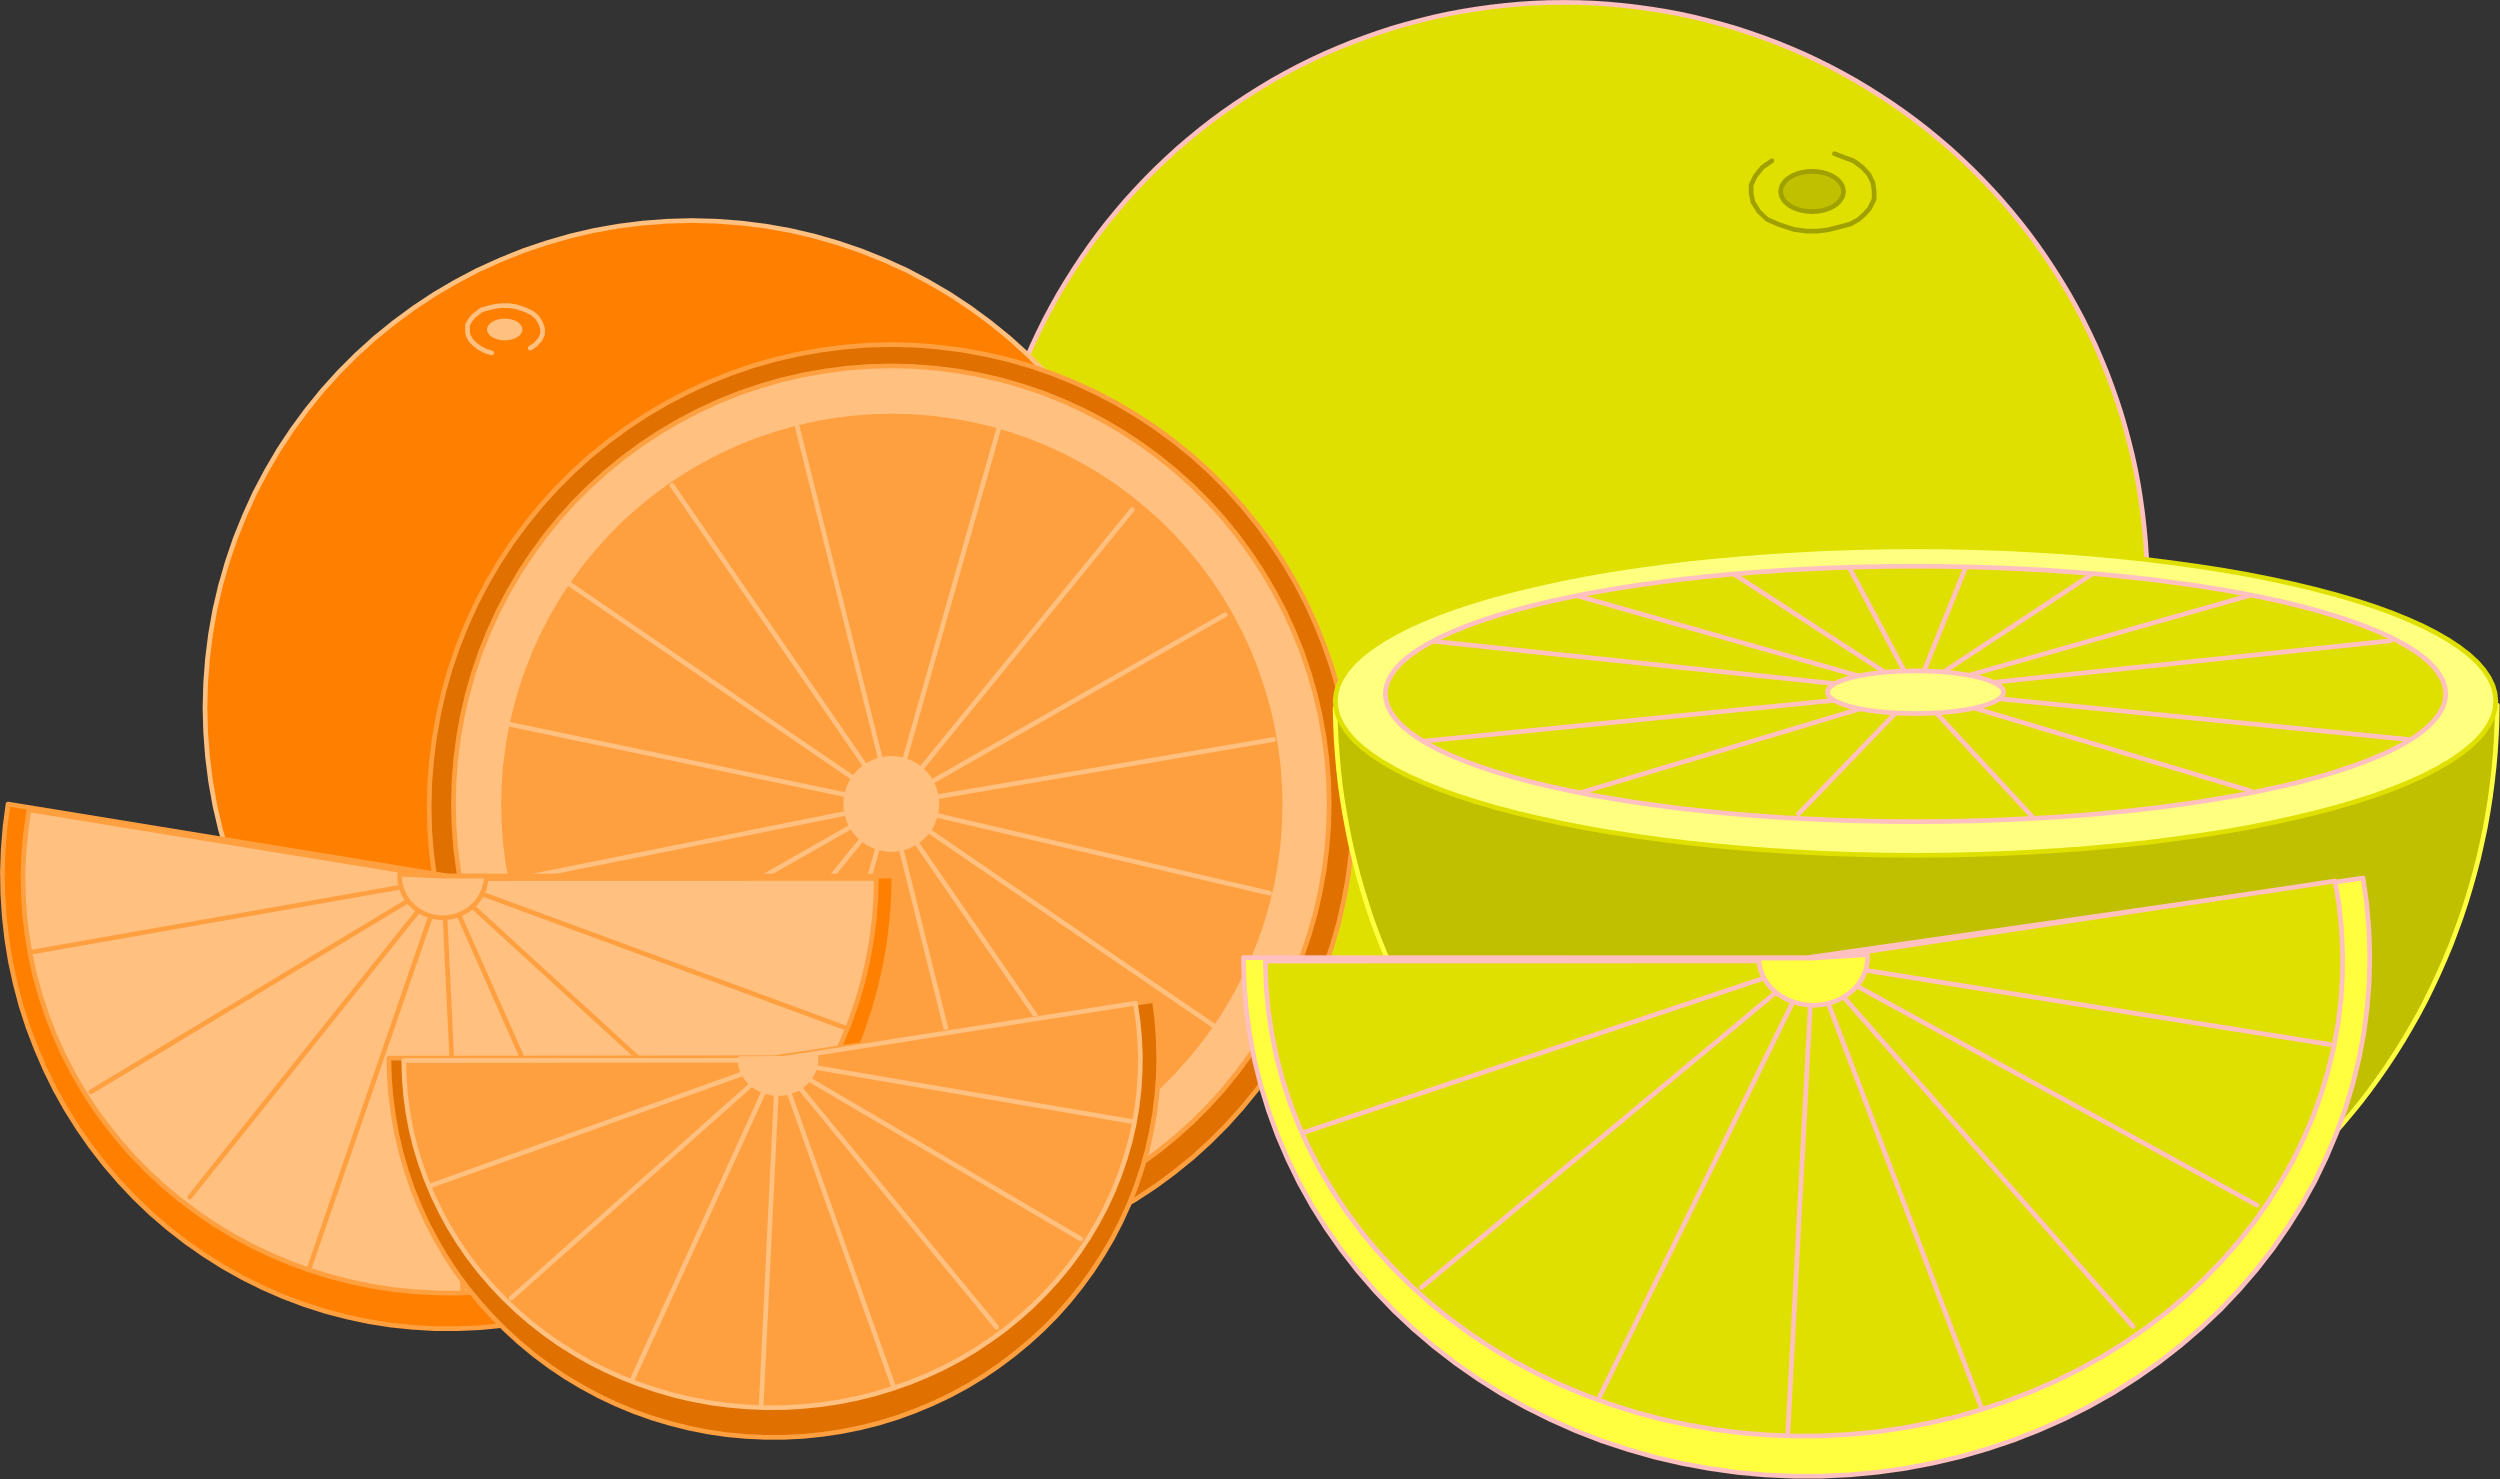 <?xml version="1.0" encoding="UTF-8" standalone="no"?>
<svg
   xmlns:ooo="http://xml.openoffice.org/svg/export"
   xmlns:dc="http://purl.org/dc/elements/1.1/"
   xmlns:cc="http://creativecommons.org/ns#"
   xmlns:rdf="http://www.w3.org/1999/02/22-rdf-syntax-ns#"
   xmlns:svg="http://www.w3.org/2000/svg"
   xmlns="http://www.w3.org/2000/svg"
   xmlns:sodipodi="http://sodipodi.sourceforge.net/DTD/sodipodi-0.dtd"
   xmlns:inkscape="http://www.inkscape.org/namespaces/inkscape"
   version="1.2"
   width="186.58mm"
   height="110.38mm"
   viewBox="0 0 18658 11038"
   preserveAspectRatio="xMidYMid"
   xml:space="preserve"
   id="svg204"
   sodipodi:docname="citrus.svg"
   style="fill-rule:evenodd;stroke-width:28.222;stroke-linejoin:round"
   inkscape:version="0.92.5 (2060ec1f9f, 2020-04-08)"><rect x="0" y="0" width="18658" height="11038" fill="#333333" stroke="none"/><sodipodi:namedview
   pagecolor="#ffffff"
   bordercolor="#666666"
   borderopacity="1"
   objecttolerance="10"
   gridtolerance="10"
   guidetolerance="10"
   inkscape:pageopacity="0"
   inkscape:pageshadow="2"
   inkscape:window-width="664"
   inkscape:window-height="487"
   id="namedview206"
   showgrid="false"
   inkscape:zoom="0.2102413"
   inkscape:cx="352.59213"
   inkscape:cy="208.59212"
   inkscape:window-x="0"
   inkscape:window-y="0"
   inkscape:window-maximized="0"
   inkscape:current-layer="svg204" />
 <defs
   class="ClipPathGroup"
   id="defs8">
  <clipPath
   id="presentation_clip_path"
   clipPathUnits="userSpaceOnUse">
   <rect
   x="0"
   y="0"
   width="21000"
   height="29700"
   id="rect2" />
  </clipPath>
  <clipPath
   id="presentation_clip_path_shrink"
   clipPathUnits="userSpaceOnUse">
   <rect
   x="21"
   y="29"
   width="20958"
   height="29641"
   id="rect5" />
  </clipPath>
 </defs>
 <defs
   class="TextShapeIndex"
   id="defs12">
  <g
   ooo:slide="id1"
   ooo:id-list="id3"
   id="g10" />
 </defs>
 <defs
   class="EmbeddedBulletChars"
   id="defs44">
  <g
   id="bullet-char-template-57356"
   transform="matrix(4.8828125e-4,0,0,-4.8828125e-4,0,0)">
   <path
   d="M 580,1141 1163,571 580,0 -4,571 Z"
   id="path14"
   inkscape:connector-curvature="0" />
  </g>
  <g
   id="bullet-char-template-57354"
   transform="matrix(4.8828125e-4,0,0,-4.8828125e-4,0,0)">
   <path
   d="M 8,1128 H 1137 V 0 H 8 Z"
   id="path17"
   inkscape:connector-curvature="0" />
  </g>
  <g
   id="bullet-char-template-10146"
   transform="matrix(4.8828125e-4,0,0,-4.8828125e-4,0,0)">
   <path
   d="M 174,0 602,739 174,1481 1456,739 Z M 1358,739 309,1346 659,739 Z"
   id="path20"
   inkscape:connector-curvature="0" />
  </g>
  <g
   id="bullet-char-template-10132"
   transform="matrix(4.8828125e-4,0,0,-4.8828125e-4,0,0)">
   <path
   d="M 2015,739 1276,0 H 717 l 543,543 H 174 v 393 h 1086 l -543,545 h 557 z"
   id="path23"
   inkscape:connector-curvature="0" />
  </g>
  <g
   id="bullet-char-template-10007"
   transform="matrix(4.8828125e-4,0,0,-4.8828125e-4,0,0)">
   <path
   d="m 0,-2 c -7,16 -16,29 -25,39 l 381,530 c -94,256 -141,385 -141,387 0,25 13,38 40,38 9,0 21,-2 34,-5 21,4 42,12 65,25 l 27,-13 111,-251 280,301 64,-25 24,25 c 21,-10 41,-24 62,-43 C 886,937 835,863 770,784 769,783 710,716 594,584 L 774,223 c 0,-27 -21,-55 -63,-84 l 16,-20 C 717,90 699,76 672,76 641,76 570,178 457,381 L 164,-76 c -22,-34 -53,-51 -92,-51 -42,0 -63,17 -64,51 -7,9 -10,24 -10,44 0,9 1,19 2,30 z"
   id="path26"
   inkscape:connector-curvature="0" />
  </g>
  <g
   id="bullet-char-template-10004"
   transform="matrix(4.8828125e-4,0,0,-4.8828125e-4,0,0)">
   <path
   d="M 285,-33 C 182,-33 111,30 74,156 52,228 41,333 41,471 c 0,78 14,145 41,201 34,71 87,106 158,106 53,0 88,-31 106,-94 l 23,-176 c 8,-64 28,-97 59,-98 l 735,706 c 11,11 33,17 66,17 42,0 63,-15 63,-46 V 965 c 0,-36 -10,-64 -30,-84 L 442,47 C 390,-6 338,-33 285,-33 Z"
   id="path29"
   inkscape:connector-curvature="0" />
  </g>
  <g
   id="bullet-char-template-9679"
   transform="matrix(4.8828125e-4,0,0,-4.8828125e-4,0,0)">
   <path
   d="M 813,0 C 632,0 489,54 383,161 276,268 223,411 223,592 c 0,181 53,324 160,431 106,107 249,161 430,161 179,0 323,-54 432,-161 108,-107 162,-251 162,-431 0,-180 -54,-324 -162,-431 C 1136,54 992,0 813,0 Z"
   id="path32"
   inkscape:connector-curvature="0" />
  </g>
  <g
   id="bullet-char-template-8226"
   transform="matrix(4.8828125e-4,0,0,-4.8828125e-4,0,0)">
   <path
   d="m 346,457 c -73,0 -137,26 -191,78 -54,51 -81,114 -81,188 0,73 27,136 81,188 54,52 118,78 191,78 73,0 134,-26 185,-79 51,-51 77,-114 77,-187 0,-75 -25,-137 -76,-188 -50,-52 -112,-78 -186,-78 z"
   id="path35"
   inkscape:connector-curvature="0" />
  </g>
  <g
   id="bullet-char-template-8211"
   transform="matrix(4.8828125e-4,0,0,-4.8828125e-4,0,0)">
   <path
   d="M -4,459 H 1135 V 606 H -4 Z"
   id="path38"
   inkscape:connector-curvature="0" />
  </g>
  <g
   id="bullet-char-template-61548"
   transform="matrix(4.8828125e-4,0,0,-4.8828125e-4,0,0)">
   <path
   d="m 173,740 c 0,163 58,303 173,419 116,115 255,173 419,173 163,0 302,-58 418,-173 116,-116 174,-256 174,-419 0,-163 -58,-303 -174,-418 C 1067,206 928,148 765,148 601,148 462,206 346,322 231,437 173,577 173,740 Z"
   id="path41"
   inkscape:connector-curvature="0" />
  </g>
 </defs>
 <g
   id="g49"
   transform="translate(-1171,-9331)">
  <g
   id="id2"
   class="Master_Slide">
   <g
   id="bg-id2"
   class="Background" />
   <g
   id="bo-id2"
   class="BackgroundObjects" />
  </g>
 </g>
 <g
   class="SlideGroup"
   id="g202"
   transform="translate(-1171,-9331)">
  <g
   id="g200">
   <g
   id="container-id1">
    <g
   id="id1"
   class="Slide"
   clip-path="url(#presentation_clip_path)">
     <g
   class="Page"
   id="g196">
      <g
   class="Graphic"
   id="g194">
       <g
   id="id3">
        <rect
   class="BoundingBox"
   x="1171"
   y="9331"
   width="18658"
   height="11038"
   id="rect51"
   style="fill:none;stroke:none" />
        <path
   d="m 17199,13705 c 0,765 -201,1516 -583,2178 -383,662 -932,1212 -1595,1594 -662,383 -1413,584 -2177,584 -764,0 -1515,-201 -2177,-584 -663,-382 -1212,-932 -1595,-1594 -382,-662 -583,-1413 -583,-2178 0,-765 201,-1516 583,-2178 383,-662 932,-1212 1594,-1594 663,-383 1414,-584 2178,-584 764,0 1515,201 2177,584 663,382 1212,932 1595,1594 382,662 583,1413 583,2178 z"
   id="path53"
   inkscape:connector-curvature="0"
   style="fill:#e0e000;stroke:none" />
        <path
   d="m 17196,13703 -1,-109 -4,-108 -7,-108 -10,-109 -12,-107 -15,-108 -17,-107 -20,-107 -23,-106 -26,-105 -28,-105 -30,-104 -34,-104 -36,-102 -38,-102 -41,-100 -43,-100 -46,-98 -48,-97 -51,-96 -53,-95 -56,-93 -58,-92 -60,-91 -62,-89 -64,-87 -67,-86 -69,-84 -70,-82 -73,-80 -75,-79 -77,-77 -79,-75 -80,-73 -82,-70 -84,-69 -86,-67 -87,-64 -89,-62 -91,-60 -92,-58 -93,-56 -95,-53 -96,-51 -97,-48 -98,-46 -100,-43 -100,-41 -102,-38 -102,-36 -104,-34 -104,-30 -105,-28 -105,-26 -106,-23 -107,-20 -107,-17 -108,-15 -107,-12 -109,-10 -108,-7 -108,-4 -109,-1 v 0 l -109,1 -108,4 -108,7 -109,10 -107,12 -108,15 -107,17 -107,20 -106,23 -105,26 -105,28 -104,30 -104,34 -102,36 -102,38 -100,41 -100,43 -98,46 -97,48 -96,51 -95,53 -93,56 -92,58 -91,60 -89,62 -87,64 -86,67 -84,69 -82,70 -80,73 -79,75 -77,77 -75,79 -73,80 -70,82 -69,84 -67,86 -64,87 -62,89 -60,91 -58,92 -56,93 -53,95 -51,96 -48,97 -46,98 -43,100 -41,100 -38,102 -36,102 -34,104 -30,104 -28,105 -26,105 -23,106 -20,107 -17,107 -15,108 -12,107 -10,109 -7,108 -4,108 -1,109 v 0 l 1,109 4,108 7,108 10,109 12,107 15,108 17,107 20,107 23,106 26,105 28,105 30,104 34,104 36,102 38,102 41,100 43,100 46,98 48,97 51,96 53,95 56,93 58,92 60,91 62,89 64,87 67,86 69,84 70,82 73,80 75,79 77,77 79,75 80,73 82,70 84,69 86,67 87,64 89,62 91,60 92,58 93,56 95,53 96,51 97,48 98,46 100,43 100,41 102,38 102,36 104,34 104,30 105,28 105,26 106,23 107,20 107,17 108,15 107,12 109,10 108,7 108,4 109,1 v 0 l 109,-1 108,-4 108,-7 109,-10 107,-12 108,-15 107,-17 107,-20 106,-23 105,-26 105,-28 104,-30 104,-34 102,-36 102,-38 100,-41 100,-43 98,-46 97,-48 96,-51 95,-53 93,-56 92,-58 91,-60 89,-62 87,-64 86,-67 84,-69 82,-70 80,-73 79,-75 77,-77 75,-79 73,-80 70,-82 69,-84 67,-86 64,-87 62,-89 60,-91 58,-92 56,-93 53,-95 51,-96 48,-97 46,-98 43,-100 41,-100 38,-102 36,-102 34,-104 30,-104 28,-105 26,-105 23,-106 20,-107 17,-107 15,-108 12,-107 10,-109 7,-108 4,-108 z"
   id="path55"
   inkscape:connector-curvature="0"
   style="fill:none;stroke:#ffc0c0;stroke-width:35;stroke-linecap:round;stroke-linejoin:round" />
        <path
   d="m 14932,10762 c 0,26 -11,52 -31,75 -21,23 -50,42 -86,56 -35,13 -76,20 -117,20 -40,0 -81,-7 -116,-20 -36,-14 -65,-33 -86,-56 -20,-23 -31,-49 -31,-75 0,-27 11,-53 31,-76 21,-23 50,-42 86,-56 35,-13 76,-20 116,-20 41,0 82,7 117,20 36,14 65,33 86,56 20,23 31,49 31,76 z"
   id="path57"
   inkscape:connector-curvature="0"
   style="fill:#c0c000;stroke:none" />
        <path
   d="m 14929,10760 v -8 l -1,-7 -2,-8 -2,-7 -2,-8 -4,-7 -4,-7 -4,-7 -5,-7 -5,-7 -6,-6 -7,-7 -7,-6 -7,-6 -8,-5 -9,-6 -9,-5 -9,-5 -9,-4 -10,-4 -10,-4 -11,-4 -11,-3 -11,-3 -11,-2 -11,-2 -12,-2 -12,-1 -11,-1 -12,-1 h -12 v 0 h -12 l -12,1 -11,1 -12,1 -12,2 -11,2 -11,2 -11,3 -11,3 -11,4 -10,4 -10,4 -9,4 -9,5 -9,5 -9,6 -8,5 -7,6 -7,6 -7,7 -6,6 -5,7 -5,7 -4,7 -4,7 -4,7 -2,8 -2,7 -2,8 -1,7 v 8 0 8 l 1,7 2,8 2,7 2,8 4,7 4,7 4,7 5,7 5,7 6,6 7,7 7,6 7,6 8,5 9,6 9,5 9,5 9,4 10,4 10,4 11,4 11,3 11,3 11,2 11,2 12,2 12,1 11,1 12,1 h 12 v 0 h 12 l 12,-1 11,-1 12,-1 12,-2 11,-2 11,-2 11,-3 11,-3 11,-4 10,-4 10,-4 9,-4 9,-5 9,-5 9,-6 8,-5 7,-6 7,-6 7,-7 6,-6 5,-7 5,-7 4,-7 4,-7 4,-7 2,-8 2,-7 2,-8 1,-7 z"
   id="path59"
   inkscape:connector-curvature="0"
   style="fill:none;stroke:#a0a000;stroke-width:35;stroke-linecap:round;stroke-linejoin:round" />
        <path
   d="m 14862,10478 71,27 71,26 66,49 48,52 31,62 9,62 v 62 l -35,70 -36,40 -44,40 -62,35 -83,22 -89,22 -75,9 h -79 l -97,-13 -110,-36 -88,-39 -62,-58 -44,-70 -14,-66 v -62 l 31,-66 53,-66 71,-49"
   id="path61"
   inkscape:connector-curvature="0"
   style="fill:none;stroke:#a0a000;stroke-width:35;stroke-linecap:round;stroke-linejoin:round" />
        <path
   d="m 9975,14614 c 0,638 -168,1266 -487,1819 -319,552 -778,1012 -1331,1331 -553,319 -1180,487 -1818,487 -639,0 -1266,-168 -1819,-487 -553,-319 -1012,-779 -1331,-1331 -319,-553 -487,-1181 -487,-1819 0,-638 168,-1266 487,-1818 319,-553 778,-1013 1331,-1332 553,-319 1180,-487 1818,-487 639,0 1266,168 1819,487 553,319 1012,779 1331,1331 319,553 487,1181 487,1819 z"
   id="path63"
   inkscape:connector-curvature="0"
   style="fill:#ff8000;stroke:none" />
        <path
   d="m 9971,14612 -5,-184 -14,-184 -23,-182 -32,-182 -42,-179 -51,-177 -59,-174 -69,-171 -76,-168 -86,-163 -93,-159 -102,-154 -109,-148 -116,-143 -123,-136 -131,-131 -136,-123 -143,-116 -148,-109 -154,-102 -159,-93 -163,-86 -168,-76 -171,-69 -174,-59 -177,-51 -179,-42 -182,-32 -182,-23 -184,-14 -184,-5 v 0 l -184,5 -184,14 -182,23 -182,32 -179,42 -177,51 -174,59 -171,69 -168,76 -163,86 -159,93 -154,102 -148,109 -143,116 -136,123 -131,131 -123,136 -116,143 -109,148 -102,154 -93,159 -86,163 -76,168 -69,171 -59,174 -51,177 -42,179 -32,182 -23,182 -14,184 -5,184 v 0 l 5,184 14,184 23,182 32,182 42,179 51,177 59,174 69,171 76,168 86,163 93,159 102,154 109,148 116,143 123,136 131,131 136,123 143,116 148,109 154,102 159,93 163,86 168,76 171,69 174,59 177,51 179,42 182,32 182,23 184,14 184,5 v 0 l 184,-5 184,-14 182,-23 182,-32 179,-42 177,-51 174,-59 171,-69 168,-76 163,-86 159,-93 154,-102 148,-109 143,-116 136,-123 131,-131 123,-136 116,-143 109,-148 102,-154 93,-159 86,-163 76,-168 69,-171 59,-174 51,-177 42,-179 32,-182 23,-182 14,-184 z"
   id="path65"
   inkscape:connector-curvature="0"
   style="fill:none;stroke:#ffc080;stroke-width:35;stroke-linecap:round;stroke-linejoin:round" />
        <path
   d="m 5070,11790 c 0,14 -6,28 -18,41 -11,12 -28,22 -48,29 -20,7 -43,11 -66,11 -23,0 -46,-4 -66,-11 -20,-7 -37,-17 -48,-29 -12,-13 -18,-27 -18,-41 0,-14 6,-28 18,-40 11,-13 28,-23 48,-30 20,-7 43,-11 66,-11 23,0 46,4 66,11 20,7 37,17 48,30 12,12 18,26 18,40 z"
   id="path67"
   inkscape:connector-curvature="0"
   style="fill:#ffc080;stroke:none" />
        <path
   d="m 4841,11965 -44,-13 -44,-23 -36,-26 -31,-31 -22,-40 -4,-35 v -40 l 22,-39 22,-27 27,-22 35,-26 53,-14 53,-13 48,-4 h 49 l 57,9 66,22 53,26 35,31 27,44 13,40 v 40 l -17,39 -36,40 -39,26"
   id="path69"
   inkscape:connector-curvature="0"
   style="fill:none;stroke:#ffc080;stroke-width:35;stroke-linecap:round;stroke-linejoin:round" />
        <path
   d="m 11275,15355 c 0,605 -159,1201 -462,1725 -303,525 -739,961 -1264,1264 -524,303 -1119,462 -1725,462 -606,0 -1201,-159 -1725,-462 -525,-303 -961,-739 -1264,-1264 -303,-524 -462,-1120 -462,-1725 0,-606 159,-1202 462,-1726 303,-525 739,-961 1263,-1264 525,-303 1120,-462 1726,-462 606,0 1201,159 1725,462 525,303 961,739 1264,1264 303,524 462,1120 462,1725 z"
   id="path71"
   inkscape:connector-curvature="0"
   style="fill:#e07000;stroke:none" />
        <path
   d="m 11272,15353 -4,-175 -14,-174 -22,-173 -31,-172 -39,-171 -48,-168 -57,-165 -65,-163 -72,-158 -81,-155 -89,-151 -96,-146 -104,-141 -110,-135 -117,-130 -124,-124 -129,-117 -136,-110 -141,-104 -146,-96 -150,-88 -155,-81 -159,-73 -162,-65 -165,-57 -168,-48 -171,-39 -172,-31 -173,-22 -174,-14 -175,-4 v 0 l -175,4 -174,14 -173,22 -172,31 -171,39 -168,48 -165,57 -162,65 -159,73 -155,81 -150,88 -146,96 -141,104 -136,110 -129,117 -124,124 -117,130 -110,135 -104,141 -96,146 -89,151 -81,155 -72,158 -65,163 -57,165 -48,168 -39,171 -31,172 -22,173 -14,174 -4,175 v 0 l 4,175 14,174 22,173 31,172 39,171 48,168 57,165 65,163 72,158 81,155 89,151 96,146 104,141 110,135 117,130 124,124 129,117 136,110 141,104 146,96 150,88 155,81 159,73 162,65 165,57 168,48 171,39 172,31 173,22 174,14 175,4 v 0 l 175,-4 174,-14 173,-22 172,-31 171,-39 168,-48 165,-57 162,-65 159,-73 155,-81 150,-88 146,-96 141,-104 136,-110 129,-117 124,-124 117,-130 110,-135 104,-141 96,-146 89,-151 81,-155 72,-158 65,-163 57,-165 48,-168 39,-171 31,-172 22,-173 14,-174 z"
   id="path73"
   inkscape:connector-curvature="0"
   style="fill:none;stroke:#ffa040;stroke-width:35;stroke-linecap:round;stroke-linejoin:round" />
        <path
   d="m 11095,15333 c 0,574 -151,1138 -438,1636 -287,497 -699,910 -1196,1197 -497,287 -1060,438 -1634,438 -574,0 -1137,-151 -1634,-438 -497,-287 -909,-700 -1196,-1197 -287,-498 -438,-1062 -438,-1636 0,-574 151,-1138 438,-1635 287,-498 699,-911 1196,-1198 497,-287 1060,-438 1634,-438 574,0 1137,151 1634,438 497,287 909,700 1196,1197 287,498 438,1062 438,1636 z"
   id="path75"
   inkscape:connector-curvature="0"
   style="fill:#ffc080;stroke:none" />
        <path
   d="m 11091,15331 -4,-166 -13,-165 -21,-164 -29,-163 -37,-161 -46,-160 -53,-156 -62,-154 -69,-151 -77,-146 -84,-143 -91,-138 -98,-134 -104,-128 -111,-123 -117,-117 -123,-111 -129,-105 -133,-98 -138,-91 -143,-84 -147,-77 -150,-69 -154,-62 -157,-53 -159,-46 -161,-37 -163,-29 -164,-21 -165,-13 -166,-4 v 0 l -166,4 -165,13 -164,21 -163,29 -161,37 -159,46 -157,53 -154,62 -150,69 -147,77 -143,84 -138,91 -133,98 -129,105 -123,111 -117,117 -111,123 -104,128 -98,134 -91,138 -84,143 -77,146 -69,151 -62,154 -53,156 -46,160 -37,161 -29,163 -21,164 -13,165 -4,166 v 0 l 4,166 13,165 21,164 29,163 37,161 46,160 53,156 62,154 69,151 77,146 84,143 91,138 98,134 104,128 111,123 117,117 123,111 129,105 133,98 138,91 143,84 147,77 150,69 154,62 157,53 159,46 161,37 163,29 164,21 165,13 166,4 v 0 l 166,-4 165,-13 164,-21 163,-29 161,-37 159,-46 157,-53 154,-62 150,-69 147,-77 143,-84 138,-91 133,-98 129,-105 123,-111 117,-117 111,-123 104,-128 98,-134 91,-138 84,-143 77,-146 69,-151 62,-154 53,-156 46,-160 37,-161 29,-163 21,-164 13,-165 z"
   id="path77"
   inkscape:connector-curvature="0"
   style="fill:none;stroke:#ffa040;stroke-width:35;stroke-linecap:round;stroke-linejoin:round" />
        <path
   d="m 10764,15338 c 0,515 -136,1021 -393,1467 -258,447 -628,817 -1074,1075 -447,257 -953,393 -1468,393 -515,0 -1021,-136 -1467,-393 -447,-258 -817,-628 -1075,-1075 -257,-446 -393,-952 -393,-1467 0,-516 136,-1022 393,-1468 258,-447 628,-817 1074,-1075 447,-257 953,-393 1468,-393 515,0 1021,136 1467,393 447,258 817,628 1075,1075 257,446 393,952 393,1467 z"
   id="path79"
   inkscape:connector-curvature="0"
   style="fill:#ffa040;stroke:none" />
        <path
   d="m 10760,15335 -4,-149 -11,-148 -19,-147 -26,-147 -34,-144 -41,-143 -48,-141 -55,-138 -62,-135 -69,-132 -75,-128 -82,-124 -88,-120 -94,-115 -99,-110 -105,-106 -111,-99 -115,-94 -119,-88 -125,-82 -128,-75 -131,-69 -135,-62 -138,-55 -141,-48 -143,-41 -145,-34 -146,-26 -147,-19 -148,-11 -149,-4 v 0 l -149,4 -148,11 -147,19 -146,26 -145,34 -143,41 -141,48 -138,55 -135,62 -131,69 -128,75 -125,82 -119,88 -115,94 -111,99 -105,106 -99,110 -94,115 -88,120 -82,124 -75,128 -69,132 -62,135 -55,138 -48,141 -41,143 -34,144 -26,147 -19,147 -11,148 -4,149 v 0 l 4,149 11,148 19,147 26,147 34,144 41,143 48,141 55,138 62,135 69,132 75,128 82,124 88,120 94,115 99,110 105,106 111,99 115,94 119,88 125,82 128,75 131,69 135,62 138,55 141,48 143,41 145,34 146,26 147,19 148,11 149,4 v 0 l 149,-4 148,-11 147,-19 146,-26 145,-34 143,-41 141,-48 138,-55 135,-62 131,-69 128,-75 125,-82 119,-88 115,-94 111,-99 105,-106 99,-110 94,-115 88,-120 82,-124 75,-128 69,-132 62,-135 55,-138 48,-141 41,-143 34,-144 26,-147 19,-147 11,-148 z"
   id="path81"
   inkscape:connector-curvature="0"
   style="fill:none;stroke:#ffc080;stroke-width:35;stroke-linecap:round;stroke-linejoin:round" />
        <path
   d="m 7117,12499 710,2836 798,-2806"
   id="path83"
   inkscape:connector-curvature="0"
   style="fill:none;stroke:#ffc080;stroke-width:35;stroke-linecap:round;stroke-linejoin:round" />
        <path
   d="m 6186,12953 1641,2382 1795,-2201"
   id="path85"
   inkscape:connector-curvature="0"
   style="fill:none;stroke:#ffc080;stroke-width:35;stroke-linecap:round;stroke-linejoin:round" />
        <path
   d="m 5401,13676 2426,1659 2488,-1416"
   id="path87"
   inkscape:connector-curvature="0"
   style="fill:none;stroke:#ffc080;stroke-width:35;stroke-linecap:round;stroke-linejoin:round" />
        <path
   d="m 4947,14731 2880,604 2849,-485"
   id="path89"
   inkscape:connector-curvature="0"
   style="fill:none;stroke:#ffc080;stroke-width:35;stroke-linecap:round;stroke-linejoin:round" />
        <path
   d="m 8520,18168 -706,-2833 -799,2802"
   id="path91"
   inkscape:connector-curvature="0"
   style="fill:none;stroke:#ffc080;stroke-width:35;stroke-linecap:round;stroke-linejoin:round" />
        <path
   d="M 9455,17718 7814,15335 6005,17563"
   id="path93"
   inkscape:connector-curvature="0"
   style="fill:none;stroke:#ffc080;stroke-width:35;stroke-linecap:round;stroke-linejoin:round" />
        <path
   d="M 10240,16994 7814,15335 5326,16751"
   id="path95"
   inkscape:connector-curvature="0"
   style="fill:none;stroke:#ffc080;stroke-width:35;stroke-linecap:round;stroke-linejoin:round" />
        <path
   d="m 10646,15997 -2832,-662 -2867,574"
   id="path97"
   inkscape:connector-curvature="0"
   style="fill:none;stroke:#ffc080;stroke-width:35;stroke-linecap:round;stroke-linejoin:round" />
        <path
   d="m 8165,15333 c 0,59 -16,118 -45,170 -30,52 -73,95 -125,125 -51,30 -109,46 -169,46 -60,0 -118,-16 -170,-46 -51,-30 -94,-73 -124,-125 -29,-52 -45,-111 -45,-170 0,-60 16,-119 45,-171 30,-52 73,-95 124,-125 52,-30 110,-46 170,-46 60,0 118,16 169,46 52,30 95,73 125,125 29,52 45,111 45,171 z"
   id="path99"
   inkscape:connector-curvature="0"
   style="fill:#ffc080;stroke:none" />
        <path
   d="m 8163,15331 v -17 l -2,-17 -2,-17 -3,-17 -4,-17 -5,-17 -5,-16 -7,-16 -7,-16 -8,-15 -8,-15 -10,-14 -10,-14 -11,-13 -12,-13 -12,-12 -13,-12 -13,-11 -14,-10 -14,-10 -15,-8 -15,-8 -16,-7 -16,-7 -16,-5 -17,-5 -17,-4 -17,-3 -17,-2 -17,-2 h -17 v 0 h -17 l -17,2 -17,2 -17,3 -17,4 -17,5 -16,5 -16,7 -16,7 -15,8 -15,8 -14,10 -14,10 -13,11 -13,12 -12,12 -12,13 -11,13 -10,14 -10,14 -8,15 -8,15 -7,16 -7,16 -5,16 -5,17 -4,17 -3,17 -2,17 -2,17 v 17 0 17 l 2,17 2,17 3,17 4,17 5,17 5,16 7,16 7,16 8,15 8,15 10,14 10,14 11,13 12,13 12,12 13,12 13,11 14,10 14,10 15,8 15,8 16,7 16,7 16,5 17,5 17,4 17,3 17,2 17,2 h 17 v 0 h 17 l 17,-2 17,-2 17,-3 17,-4 17,-5 16,-5 16,-7 16,-7 15,-8 15,-8 14,-10 14,-10 13,-11 13,-12 12,-12 12,-13 11,-13 10,-14 10,-14 8,-15 8,-15 7,-16 7,-16 5,-16 5,-17 4,-17 3,-17 2,-17 2,-17 z"
   id="path101"
   inkscape:connector-curvature="0"
   style="fill:none;stroke:#ffc080;stroke-width:35;stroke-linecap:round;stroke-linejoin:round" />
        <path
   d="m 4516,15869 -3285,-537 -22,167 -14,169 -6,169 3,169 11,168 19,168 27,167 36,165 43,163 52,161 60,157 67,155 74,151 82,147 90,143 96,138 103,133 109,127 115,122 121,116 127,109 132,103 137,96 141,89 146,82 149,74 153,67 156,59 159,51 161,42 163,35 164,26 166,17 166,10 h 166 l 167,-7 165,-16 165,-25 163,-33 161,-41 160,-49 156,-57 154,-65 150,-73 146,-80 143,-88 137,-95 133,-101 128,-109 122,-114 117,-121 110,-127 104,-131 97,-137 91,-142 83,-146 77,-151 68,-154 61,-157 53,-160 45,-163 38,-164 29,-167 20,-168 13,-168 4,-169 z"
   id="path103"
   inkscape:connector-curvature="0"
   style="fill:#ff8000;stroke:none" />
        <path
   d="m 4516,15869 -3285,-537 -22,167 -14,169 -6,169 3,169 11,168 19,168 27,167 36,165 43,163 52,161 60,157 67,155 74,151 82,147 90,143 96,138 103,133 109,127 115,122 121,116 127,109 132,103 137,96 141,89 146,82 149,74 153,67 156,59 159,51 161,42 163,35 164,26 166,17 166,10 h 166 l 167,-7 165,-16 165,-25 163,-33 161,-41 160,-49 156,-57 154,-65 150,-73 146,-80 143,-88 137,-95 133,-101 128,-109 122,-114 117,-121 110,-127 104,-131 97,-137 91,-142 83,-146 77,-151 68,-154 61,-157 53,-160 45,-163 38,-164 29,-167 20,-168 13,-168 4,-169 z"
   id="path105"
   inkscape:connector-curvature="0"
   style="fill:none;stroke:#ffa040;stroke-width:35;stroke-linecap:round;stroke-linejoin:round" />
        <path
   d="m 4527,15888 -3140,-513 -22,154 -15,154 -7,155 2,155 9,155 18,154 25,153 33,152 41,150 49,148 56,145 64,142 71,139 77,135 85,132 92,127 98,122 104,118 110,112 116,107 121,101 126,95 131,89 135,82 139,76 143,68 147,62 149,54 152,47 154,40 157,32 157,25 159,16 159,9 160,2 159,-7 159,-14 158,-22 157,-30 155,-37 152,-45 151,-52 147,-60 144,-66 141,-74 136,-80 133,-87 127,-93 123,-99 117,-105 112,-110 106,-116 100,-121 94,-126 87,-130 80,-134 73,-138 66,-141 58,-144 51,-147 44,-150 35,-151 28,-152 20,-154 12,-155 4,-155 z"
   id="path107"
   inkscape:connector-curvature="0"
   style="fill:#ffc080;stroke:none" />
        <path
   d="m 4527,15888 -3140,-513 -22,154 -15,154 -7,155 2,155 9,155 18,154 25,153 33,152 41,150 49,148 56,145 64,142 71,139 77,135 85,132 92,127 98,122 104,118 110,112 116,107 121,101 126,95 131,89 135,82 139,76 143,68 147,62 149,54 152,47 154,40 157,32 157,25 159,16 159,9 160,2 159,-7 159,-14 158,-22 157,-30 155,-37 152,-45 151,-52 147,-60 144,-66 141,-74 136,-80 133,-87 127,-93 123,-99 117,-105 112,-110 106,-116 100,-121 94,-126 87,-130 80,-134 73,-138 66,-141 58,-144 51,-147 44,-150 35,-151 28,-152 20,-154 12,-155 4,-155 z"
   id="path109"
   inkscape:connector-curvature="0"
   style="fill:none;stroke:#ffa040;stroke-width:35;stroke-linecap:round;stroke-linejoin:round" />
        <path
   d="M 7483,17003 4479,15896 1422,16434"
   id="path111"
   inkscape:connector-curvature="0"
   style="fill:none;stroke:#ffa040;stroke-width:35;stroke-linecap:round;stroke-linejoin:round" />
        <path
   d="M 6786,18009 4479,15896 1850,17479"
   id="path113"
   inkscape:connector-curvature="0"
   style="fill:none;stroke:#ffa040;stroke-width:35;stroke-linecap:round;stroke-linejoin:round" />
        <path
   d="M 5732,18723 4479,15896 2587,18265"
   id="path115"
   inkscape:connector-curvature="0"
   style="fill:none;stroke:#ffa040;stroke-width:35;stroke-linecap:round;stroke-linejoin:round" />
        <path
   d="M 4625,18957 4479,15896 3478,18798"
   id="path117"
   inkscape:connector-curvature="0"
   style="fill:none;stroke:#ffa040;stroke-width:35;stroke-linecap:round;stroke-linejoin:round" />
        <path
   d="m 4476,15870 -323,-15 v 16 15 l 2,16 2,15 3,15 3,15 5,15 5,15 6,14 6,14 8,14 8,13 9,13 9,13 10,12 11,11 11,11 12,11 12,10 13,9 13,9 14,8 14,7 15,7 15,6 15,5 15,5 16,3 16,3 16,3 16,1 16,1 h 16 l 16,-1 16,-2 16,-2 16,-3 15,-4 16,-4 15,-6 15,-6 14,-7 14,-7 14,-8 13,-9 13,-9 12,-10 12,-11 11,-11 11,-11 10,-13 9,-12 9,-13 8,-14 7,-13 7,-15 6,-14 5,-15 4,-15 4,-15 3,-15 2,-15 1,-16 v -15 z"
   id="path119"
   inkscape:connector-curvature="0"
   style="fill:#ffc080;stroke:none" />
        <path
   d="m 4476,15870 -323,-15 v 16 15 l 2,16 2,15 3,15 3,15 5,15 5,15 6,14 6,14 8,14 8,13 9,13 9,13 10,12 11,11 11,11 12,11 12,10 13,9 13,9 14,8 14,7 15,7 15,6 15,5 15,5 16,3 16,3 16,3 16,1 16,1 h 16 l 16,-1 16,-2 16,-2 16,-3 15,-4 16,-4 15,-6 15,-6 14,-7 14,-7 14,-8 13,-9 13,-9 12,-10 12,-11 11,-11 11,-11 10,-13 9,-12 9,-13 8,-14 7,-13 7,-15 6,-14 5,-15 4,-15 4,-15 3,-15 2,-15 1,-16 v -15 z"
   id="path121"
   inkscape:connector-curvature="0"
   style="fill:none;stroke:#ffa040;stroke-width:35;stroke-linecap:round;stroke-linejoin:round" />
        <path
   d="m 15472,14565 -4337,51 3,115 5,115 8,115 10,115 13,114 16,114 19,113 21,113 23,112 27,112 28,111 32,110 34,109 36,109 39,107 42,106 43,105 47,104 48,103 51,101 54,100 56,99 57,97 61,95 62,94 64,92 67,90 69,89 71,87 72,84 75,83 76,81 79,79 80,77 82,74 84,73 85,70 87,68 88,65 90,63 92,61 92,58 94,56 96,53 96,51 98,48 99,46 99,43 101,40 102,37 102,35 104,32 104,30 104,26 105,24 106,21 106,18 107,16 107,12 107,10 107,7 108,4 107,1 108,-2 107,-4 108,-8 107,-10 107,-13 106,-16 106,-19 106,-21 105,-25 104,-27 104,-30 103,-32 103,-36 101,-38 101,-40 99,-44 99,-46 97,-49 97,-51 95,-54 94,-56 92,-59 91,-61 90,-63 88,-66 87,-69 85,-70 83,-73 82,-75 79,-77 78,-79 77,-81 74,-84 72,-85 71,-87 68,-89 66,-91 64,-92 62,-94 60,-96 57,-97 56,-99 53,-100 50,-102 48,-103 46,-104 44,-105 40,-107 39,-107 36,-109 33,-109 31,-110 29,-111 25,-112 24,-112 20,-113 18,-114 15,-114 13,-114 10,-115 7,-115 5,-115 2,-115 z"
   id="path123"
   inkscape:connector-curvature="0"
   style="fill:#c0c000;stroke:none" />
        <path
   d="m 15472,14565 -4337,51 3,115 5,115 8,115 10,115 13,114 16,114 19,113 21,113 23,112 27,112 28,111 32,110 34,109 36,109 39,107 42,106 43,105 47,104 48,103 51,101 54,100 56,99 57,97 61,95 62,94 64,92 67,90 69,89 71,87 72,84 75,83 76,81 79,79 80,77 82,74 84,73 85,70 87,68 88,65 90,63 92,61 92,58 94,56 96,53 96,51 98,48 99,46 99,43 101,40 102,37 102,35 104,32 104,30 104,26 105,24 106,21 106,18 107,16 107,12 107,10 107,7 108,4 107,1 108,-2 107,-4 108,-8 107,-10 107,-13 106,-16 106,-19 106,-21 105,-25 104,-27 104,-30 103,-32 103,-36 101,-38 101,-40 99,-44 99,-46 97,-49 97,-51 95,-54 94,-56 92,-59 91,-61 90,-63 88,-66 87,-69 85,-70 83,-73 82,-75 79,-77 78,-79 77,-81 74,-84 72,-85 71,-87 68,-89 66,-91 64,-92 62,-94 60,-96 57,-97 56,-99 53,-100 50,-102 48,-103 46,-104 44,-105 40,-107 39,-107 36,-109 33,-109 31,-110 29,-111 25,-112 24,-112 20,-113 18,-114 15,-114 13,-114 10,-115 7,-115 5,-115 2,-115 z"
   id="path125"
   inkscape:connector-curvature="0"
   style="fill:none;stroke:#ffff40;stroke-width:35;stroke-linecap:round;stroke-linejoin:round" />
        <path
   d="m 19801,14567 c 0,202 -200,401 -581,576 -380,174 -927,320 -1586,421 -658,101 -1405,154 -2166,154 -761,0 -1508,-53 -2166,-154 -659,-101 -1206,-247 -1586,-421 -381,-175 -581,-374 -581,-576 0,-202 200,-401 581,-575 380,-175 927,-321 1585,-422 659,-101 1406,-154 2167,-154 761,0 1508,53 2166,154 659,101 1206,247 1586,422 381,174 581,373 581,575 z"
   id="path127"
   inkscape:connector-curvature="0"
   style="fill:#ffff80;stroke:none" />
        <path
   d="m 19798,14563 -6,-58 -16,-58 -28,-58 -39,-58 -49,-57 -61,-56 -71,-55 -81,-54 -92,-53 -101,-52 -112,-50 -120,-49 -130,-47 -139,-45 -147,-43 -155,-41 -163,-39 -170,-37 -177,-35 -183,-32 -189,-29 -195,-27 -199,-25 -204,-21 -207,-19 -211,-16 -214,-13 -216,-11 -218,-7 -219,-5 -219,-1 v 0 l -219,1 -219,5 -218,7 -216,11 -214,13 -211,16 -207,19 -204,21 -199,25 -195,27 -189,29 -183,32 -177,35 -170,37 -163,39 -155,41 -147,43 -139,45 -130,47 -120,49 -112,50 -101,52 -92,53 -81,54 -71,55 -61,56 -49,57 -39,58 -28,58 -16,58 -6,58 v 0 l 6,58 16,58 28,58 39,58 49,57 61,56 71,55 81,54 92,53 101,52 112,50 120,49 130,47 139,45 147,43 155,41 163,39 170,37 177,35 183,32 189,29 195,27 199,25 204,21 207,19 211,16 214,13 216,11 218,7 219,5 219,1 v 0 l 219,-1 219,-5 218,-7 216,-11 214,-13 211,-16 207,-19 204,-21 199,-25 195,-27 189,-29 183,-32 177,-35 170,-37 163,-39 155,-41 147,-43 139,-45 130,-47 120,-49 112,-50 101,-52 92,-53 81,-54 71,-55 61,-56 49,-57 39,-58 28,-58 16,-58 z"
   id="path129"
   inkscape:connector-curvature="0"
   style="fill:none;stroke:#e0e000;stroke-width:35;stroke-linecap:round;stroke-linejoin:round" />
        <path
   d="m 19427,14512 c 0,167 -183,332 -530,477 -348,145 -847,265 -1449,349 -602,84 -1285,128 -1979,128 -695,0 -1378,-44 -1980,-128 -602,-84 -1101,-204 -1449,-349 -347,-145 -530,-310 -530,-477 0,-168 183,-333 530,-478 348,-145 847,-265 1449,-349 602,-84 1285,-128 1979,-128 695,0 1378,44 1980,128 602,84 1101,204 1449,349 347,145 530,310 530,478 z"
   id="path131"
   inkscape:connector-curvature="0"
   style="fill:#e0e000;stroke:none" />
        <path
   d="m 19424,14510 -5,-48 -15,-48 -26,-48 -35,-48 -45,-47 -55,-46 -65,-46 -75,-45 -83,-44 -93,-42 -102,-42 -110,-40 -119,-39 -127,-38 -134,-36 -142,-34 -149,-32 -155,-31 -161,-28 -168,-27 -173,-24 -177,-23 -183,-20 -186,-18 -189,-15 -193,-14 -195,-10 -198,-9 -199,-6 -200,-4 -200,-1 v 0 l -200,1 -200,4 -199,6 -198,9 -195,10 -193,14 -189,15 -186,18 -183,20 -177,23 -173,24 -168,27 -161,28 -155,31 -149,32 -142,34 -134,36 -127,38 -119,39 -110,40 -102,42 -93,42 -83,44 -75,45 -65,46 -55,46 -45,47 -35,48 -26,48 -15,48 -5,48 v 0 l 5,48 15,48 26,48 35,48 45,47 55,46 65,46 75,45 83,44 93,42 102,42 110,40 119,39 127,38 134,36 142,34 149,32 155,31 161,28 168,27 173,24 177,23 183,20 186,18 189,15 193,14 195,10 198,9 199,6 200,4 200,1 v 0 l 200,-1 200,-4 199,-6 198,-9 195,-10 193,-14 189,-15 186,-18 183,-20 177,-23 173,-24 168,-27 161,-28 155,-31 149,-32 142,-34 134,-36 127,-38 119,-39 110,-40 102,-42 93,-42 83,-44 75,-45 65,-46 55,-46 45,-47 35,-48 26,-48 15,-48 z"
   id="path133"
   inkscape:connector-curvature="0"
   style="fill:none;stroke:#ffc0c0;stroke-width:35;stroke-linecap:round;stroke-linejoin:round" />
        <path
   d="m 11881,14118 3586,379 -3675,366"
   id="path135"
   inkscape:connector-curvature="0"
   style="fill:none;stroke:#ffc0c0;stroke-width:35;stroke-linecap:round;stroke-linejoin:round" />
        <path
   d="m 12944,13778 2523,719 -2501,750"
   id="path137"
   inkscape:connector-curvature="0"
   style="fill:none;stroke:#ffc0c0;stroke-width:35;stroke-linecap:round;stroke-linejoin:round" />
        <path
   d="m 14117,13619 1350,878 -874,909"
   id="path139"
   inkscape:connector-curvature="0"
   style="fill:none;stroke:#ffc0c0;stroke-width:35;stroke-linecap:round;stroke-linejoin:round" />
        <path
   d="m 14977,13575 490,922 370,-922"
   id="path141"
   inkscape:connector-curvature="0"
   style="fill:none;stroke:#ffc0c0;stroke-width:35;stroke-linecap:round;stroke-linejoin:round" />
        <path
   d="m 19013,14113 -3546,371 3678,366"
   id="path143"
   inkscape:connector-curvature="0"
   style="fill:none;stroke:#ffc0c0;stroke-width:35;stroke-linecap:round;stroke-linejoin:round" />
        <path
   d="m 17963,13774 -2496,710 2501,750"
   id="path145"
   inkscape:connector-curvature="0"
   style="fill:none;stroke:#ffc0c0;stroke-width:35;stroke-linecap:round;stroke-linejoin:round" />
        <path
   d="m 16785,13615 -1318,869 869,940"
   id="path147"
   inkscape:connector-curvature="0"
   style="fill:none;stroke:#ffc0c0;stroke-width:35;stroke-linecap:round;stroke-linejoin:round" />
        <path
   d="m 16127,14499 c 0,28 -30,55 -88,80 -58,24 -141,44 -242,58 -100,15 -213,22 -329,22 -116,0 -229,-7 -330,-22 -100,-14 -183,-34 -241,-58 -58,-25 -88,-52 -88,-80 0,-29 30,-56 88,-81 58,-24 141,-44 241,-58 101,-15 214,-22 330,-22 116,0 229,7 329,22 101,14 184,34 242,58 58,25 88,52 88,81 z"
   id="path149"
   inkscape:connector-curvature="0"
   style="fill:#ffff80;stroke:none" />
        <path
   d="m 16124,14497 -1,-8 -2,-8 -5,-8 -5,-8 -8,-8 -9,-8 -11,-7 -12,-8 -14,-7 -16,-7 -16,-7 -19,-7 -19,-6 -21,-7 -23,-6 -23,-5 -25,-6 -26,-5 -27,-5 -27,-4 -29,-4 -30,-4 -30,-3 -31,-3 -31,-3 -32,-2 -33,-2 -33,-1 -33,-1 -33,-1 h -33 v 0 h -33 l -33,1 -33,1 -33,1 -33,2 -32,2 -31,3 -31,3 -30,3 -30,4 -29,4 -27,4 -27,5 -26,5 -25,6 -23,5 -23,6 -21,7 -19,6 -19,7 -16,7 -16,7 -14,7 -12,8 -11,7 -9,8 -8,8 -5,8 -5,8 -2,8 -1,8 v 0 l 1,8 2,8 5,8 5,8 8,8 9,8 11,7 12,8 14,7 16,7 16,7 19,7 19,6 21,7 23,6 23,5 25,6 26,5 27,5 27,4 29,4 30,4 30,3 31,3 31,3 32,2 33,2 33,1 33,1 33,1 h 33 v 0 h 33 l 33,-1 33,-1 33,-1 33,-2 32,-2 31,-3 31,-3 30,-3 30,-4 29,-4 27,-4 27,-5 26,-5 25,-6 23,-5 23,-6 21,-7 19,-6 19,-7 16,-7 16,-7 14,-7 12,-8 11,-7 9,-8 8,-8 5,-8 5,-8 2,-8 z"
   id="path151"
   inkscape:connector-curvature="0"
   style="fill:none;stroke:#ffc0c0;stroke-width:35;stroke-linecap:round;stroke-linejoin:round" />
        <path
   d="m 14654,16479 -4203,-1 5,193 16,193 26,192 36,190 47,188 57,186 67,184 77,179 86,177 96,172 105,167 114,162 122,157 131,151 139,145 147,138 154,131 161,124 168,117 173,109 179,100 185,92 189,84 193,75 198,65 200,57 204,47 206,38 207,29 209,19 210,9 h 210 l 209,-10 209,-20 208,-29 205,-39 204,-48 200,-58 197,-66 193,-76 189,-84 184,-93 179,-101 173,-110 167,-117 160,-125 153,-131 147,-139 138,-146 130,-151 122,-157 113,-163 105,-168 95,-172 85,-177 76,-180 66,-183 56,-186 46,-189 36,-190 25,-192 15,-193 4,-193 -6,-193 -17,-193 -27,-192 z"
   id="path153"
   inkscape:connector-curvature="0"
   style="fill:#ffff40;stroke:none" />
        <path
   d="m 14654,16479 -4203,-1 5,193 16,193 26,192 36,190 47,188 57,186 67,184 77,179 86,177 96,172 105,167 114,162 122,157 131,151 139,145 147,138 154,131 161,124 168,117 173,109 179,100 185,92 189,84 193,75 198,65 200,57 204,47 206,38 207,29 209,19 210,9 h 210 l 209,-10 209,-20 208,-29 205,-39 204,-48 200,-58 197,-66 193,-76 189,-84 184,-93 179,-101 173,-110 167,-117 160,-125 153,-131 147,-139 138,-146 130,-151 122,-157 113,-163 105,-168 95,-172 85,-177 76,-180 66,-183 56,-186 46,-189 36,-190 25,-192 15,-193 4,-193 -6,-193 -17,-193 -27,-192 z"
   id="path155"
   inkscape:connector-curvature="0"
   style="fill:none;stroke:#ffc0c0;stroke-width:35;stroke-linecap:round;stroke-linejoin:round" />
        <path
   d="m 14635,16503 -4020,1 5,178 15,177 26,177 35,175 45,173 55,171 65,169 74,165 83,162 93,158 101,154 110,149 118,144 127,138 134,133 141,127 149,120 155,114 161,106 168,100 172,91 178,84 182,76 187,68 190,60 193,51 196,42 198,34 199,25 201,16 201,8 202,-2 201,-11 201,-19 199,-29 197,-37 195,-45 192,-55 188,-63 185,-71 181,-79 176,-87 170,-94 165,-102 160,-110 152,-116 146,-123 139,-129 131,-135 123,-140 116,-146 106,-151 98,-156 90,-159 79,-163 71,-167 61,-170 51,-172 42,-174 31,-175 22,-177 11,-178 1,-178 -9,-177 -18,-177 -29,-176 z"
   id="path157"
   inkscape:connector-curvature="0"
   style="fill:#e0e000;stroke:none" />
        <path
   d="m 14635,16503 -4020,1 5,178 15,177 26,177 35,175 45,173 55,171 65,169 74,165 83,162 93,158 101,154 110,149 118,144 127,138 134,133 141,127 149,120 155,114 161,106 168,100 172,91 178,84 182,76 187,68 190,60 193,51 196,42 198,34 199,25 201,16 201,8 202,-2 201,-11 201,-19 199,-29 197,-37 195,-45 192,-55 188,-63 185,-71 181,-79 176,-87 170,-94 165,-102 160,-110 152,-116 146,-123 139,-129 131,-135 123,-140 116,-146 106,-151 98,-156 90,-159 79,-163 71,-167 61,-170 51,-172 42,-174 31,-175 22,-177 11,-178 1,-178 -9,-177 -18,-177 -29,-176 z"
   id="path159"
   inkscape:connector-curvature="0"
   style="fill:none;stroke:#ffc0c0;stroke-width:35;stroke-linecap:round;stroke-linejoin:round" />
        <path
   d="m 10897,17784 3802,-1275 3860,617"
   id="path161"
   inkscape:connector-curvature="0"
   style="fill:none;stroke:#ffc0c0;stroke-width:35;stroke-linecap:round;stroke-linejoin:round" />
        <path
   d="m 11779,18940 2920,-2431 3317,1817"
   id="path163"
   inkscape:connector-curvature="0"
   style="fill:none;stroke:#ffc0c0;stroke-width:35;stroke-linecap:round;stroke-linejoin:round" />
        <path
   d="m 13111,19751 1588,-3242 2391,2722"
   id="path165"
   inkscape:connector-curvature="0"
   style="fill:none;stroke:#ffc0c0;stroke-width:35;stroke-linecap:round;stroke-linejoin:round" />
        <path
   d="m 14514,20025 185,-3516 1262,3335"
   id="path167"
   inkscape:connector-curvature="0"
   style="fill:none;stroke:#ffc0c0;stroke-width:35;stroke-linecap:round;stroke-linejoin:round" />
        <path
   d="m 14703,16481 -405,1 1,18 1,17 3,18 3,17 5,17 6,17 6,17 8,17 8,16 10,15 10,16 11,14 12,15 13,13 13,13 15,13 15,12 15,11 17,11 17,9 17,10 18,8 18,7 19,7 19,6 20,5 20,4 20,3 20,3 20,1 20,1 h 21 l 20,-1 20,-2 20,-3 20,-4 20,-5 19,-5 19,-6 18,-8 19,-7 17,-9 18,-10 16,-10 16,-11 15,-11 15,-13 14,-12 13,-14 13,-14 11,-14 11,-16 10,-15 8,-16 8,-16 7,-17 7,-17 5,-17 4,-17 3,-17 2,-18 1,-18 v -17 l -1,-18 z"
   id="path169"
   inkscape:connector-curvature="0"
   style="fill:#ffff40;stroke:none" />
        <path
   d="m 14703,16481 -405,1 1,18 1,17 3,18 3,17 5,17 6,17 6,17 8,17 8,16 10,15 10,16 11,14 12,15 13,13 13,13 15,13 15,12 15,11 17,11 17,9 17,10 18,8 18,7 19,7 19,6 20,5 20,4 20,3 20,3 20,1 20,1 h 21 l 20,-1 20,-2 20,-3 20,-4 20,-5 19,-5 19,-6 18,-8 19,-7 17,-9 18,-10 16,-10 16,-11 15,-11 15,-13 14,-12 13,-14 13,-14 11,-14 11,-16 10,-15 8,-16 8,-16 7,-17 7,-17 5,-17 4,-17 3,-17 2,-18 1,-18 v -17 l -1,-18 z"
   id="path171"
   inkscape:connector-curvature="0"
   style="fill:none;stroke:#ffc0c0;stroke-width:35;stroke-linecap:round;stroke-linejoin:round" />
        <path
   d="m 6946,17225 -2873,3 4,141 11,141 18,141 25,139 32,137 39,136 45,134 53,132 59,129 66,125 71,123 78,118 84,115 90,110 95,106 100,101 105,96 110,91 114,85 119,80 122,73 126,68 129,61 132,55 135,48 137,41 139,35 140,28 142,21 143,13 143,7 h 143 l 143,-7 143,-15 142,-21 140,-28 139,-35 137,-42 134,-49 132,-55 129,-61 126,-68 122,-74 118,-80 114,-86 110,-91 105,-96 100,-101 94,-106 89,-111 84,-115 77,-119 72,-122 65,-126 59,-129 52,-132 45,-134 39,-136 31,-138 25,-139 17,-141 11,-141 3,-141 -4,-141 -11,-141 -18,-140 z"
   id="path173"
   inkscape:connector-curvature="0"
   style="fill:#e07000;stroke:none" />
        <path
   d="m 6946,17225 -2873,3 4,141 11,141 18,141 25,139 32,137 39,136 45,134 53,132 59,129 66,125 71,123 78,118 84,115 90,110 95,106 100,101 105,96 110,91 114,85 119,80 122,73 126,68 129,61 132,55 135,48 137,41 139,35 140,28 142,21 143,13 143,7 h 143 l 143,-7 143,-15 142,-21 140,-28 139,-35 137,-42 134,-49 132,-55 129,-61 126,-68 122,-74 118,-80 114,-86 110,-91 105,-96 100,-101 94,-106 89,-111 84,-115 77,-119 72,-122 65,-126 59,-129 52,-132 45,-134 39,-136 31,-138 25,-139 17,-141 11,-141 3,-141 -4,-141 -11,-141 -18,-140 z"
   id="path175"
   inkscape:connector-curvature="0"
   style="fill:none;stroke:#ffa040;stroke-width:35;stroke-linecap:round;stroke-linejoin:round" />
        <path
   d="m 6933,17244 -2749,2 4,130 10,129 17,129 24,128 31,127 38,124 44,123 51,121 57,118 63,116 69,112 75,109 81,105 86,101 91,97 97,93 101,88 106,83 110,78 114,72 118,68 122,61 124,56 127,49 130,44 132,38 133,31 135,25 137,18 137,12 137,6 138,-1 137,-8 137,-14 136,-20 135,-27 133,-33 131,-40 129,-45 127,-52 123,-57 120,-63 117,-69 113,-75 109,-79 104,-85 100,-89 95,-94 90,-98 85,-103 79,-106 73,-110 67,-113 62,-117 55,-119 48,-121 42,-124 36,-125 29,-127 22,-128 15,-129 8,-130 2,-130 -6,-130 -12,-129 -19,-129 z"
   id="path177"
   inkscape:connector-curvature="0"
   style="fill:#ffa040;stroke:none" />
        <path
   d="m 6933,17244 -2749,2 4,130 10,129 17,129 24,128 31,127 38,124 44,123 51,121 57,118 63,116 69,112 75,109 81,105 86,101 91,97 97,93 101,88 106,83 110,78 114,72 118,68 122,61 124,56 127,49 130,44 132,38 133,31 135,25 137,18 137,12 137,6 138,-1 137,-8 137,-14 136,-20 135,-27 133,-33 131,-40 129,-45 127,-52 123,-57 120,-63 117,-69 113,-75 109,-79 104,-85 100,-89 95,-94 90,-98 85,-103 79,-106 73,-110 67,-113 62,-117 55,-119 48,-121 42,-124 36,-125 29,-127 22,-128 15,-129 8,-130 2,-130 -6,-130 -12,-129 -19,-129 z"
   id="path179"
   inkscape:connector-curvature="0"
   style="fill:none;stroke:#ffc080;stroke-width:35;stroke-linecap:round;stroke-linejoin:round" />
        <path
   d="m 4382,18181 2594,-931 2637,450"
   id="path181"
   inkscape:connector-curvature="0"
   style="fill:none;stroke:#ffc080;stroke-width:35;stroke-linecap:round;stroke-linejoin:round" />
        <path
   d="m 4986,19019 1990,-1769 2262,1328"
   id="path183"
   inkscape:connector-curvature="0"
   style="fill:none;stroke:#ffc080;stroke-width:35;stroke-linecap:round;stroke-linejoin:round" />
        <path
   d="m 5895,19615 1081,-2365 1632,1985"
   id="path185"
   inkscape:connector-curvature="0"
   style="fill:none;stroke:#ffc080;stroke-width:35;stroke-linecap:round;stroke-linejoin:round" />
        <path
   d="m 6852,19813 124,-2563 864,2431"
   id="path187"
   inkscape:connector-curvature="0"
   style="fill:none;stroke:#ffc080;stroke-width:35;stroke-linecap:round;stroke-linejoin:round" />
        <path
   d="m 6977,17230 -284,2 v 13 l 2,13 2,13 2,13 3,13 4,13 5,12 6,12 6,12 6,12 7,11 8,11 9,11 9,10 9,10 10,9 11,9 11,8 12,8 11,7 13,7 12,6 13,5 13,5 14,5 14,3 14,3 14,3 14,2 14,1 h 14 14 l 15,-1 14,-2 14,-2 14,-3 13,-3 14,-4 13,-5 13,-6 13,-5 12,-7 12,-7 12,-8 11,-8 11,-9 10,-9 10,-9 9,-11 9,-10 8,-11 7,-11 7,-12 6,-11 6,-13 4,-12 5,-13 3,-12 3,-13 2,-13 1,-13 1,-13 v -14 z"
   id="path189"
   inkscape:connector-curvature="0"
   style="fill:#ffc080;stroke:none" />
        <path
   d="m 6977,17230 -284,2 v 13 l 2,13 2,13 2,13 3,13 4,13 5,12 6,12 6,12 6,12 7,11 8,11 9,11 9,10 9,10 10,9 11,9 11,8 12,8 11,7 13,7 12,6 13,5 13,5 14,5 14,3 14,3 14,3 14,2 14,1 h 14 14 l 15,-1 14,-2 14,-2 14,-3 13,-3 14,-4 13,-5 13,-6 13,-5 12,-7 12,-7 12,-8 11,-8 11,-9 10,-9 10,-9 9,-11 9,-10 8,-11 7,-11 7,-12 6,-11 6,-13 4,-12 5,-13 3,-12 3,-13 2,-13 1,-13 1,-13 v -14 z"
   id="path191"
   inkscape:connector-curvature="0"
   style="fill:none;stroke:#ffc080;stroke-width:35;stroke-linecap:round;stroke-linejoin:round" />
       </g>
      </g>
     </g>
    </g>
   </g>
  </g>
 </g>
</svg>